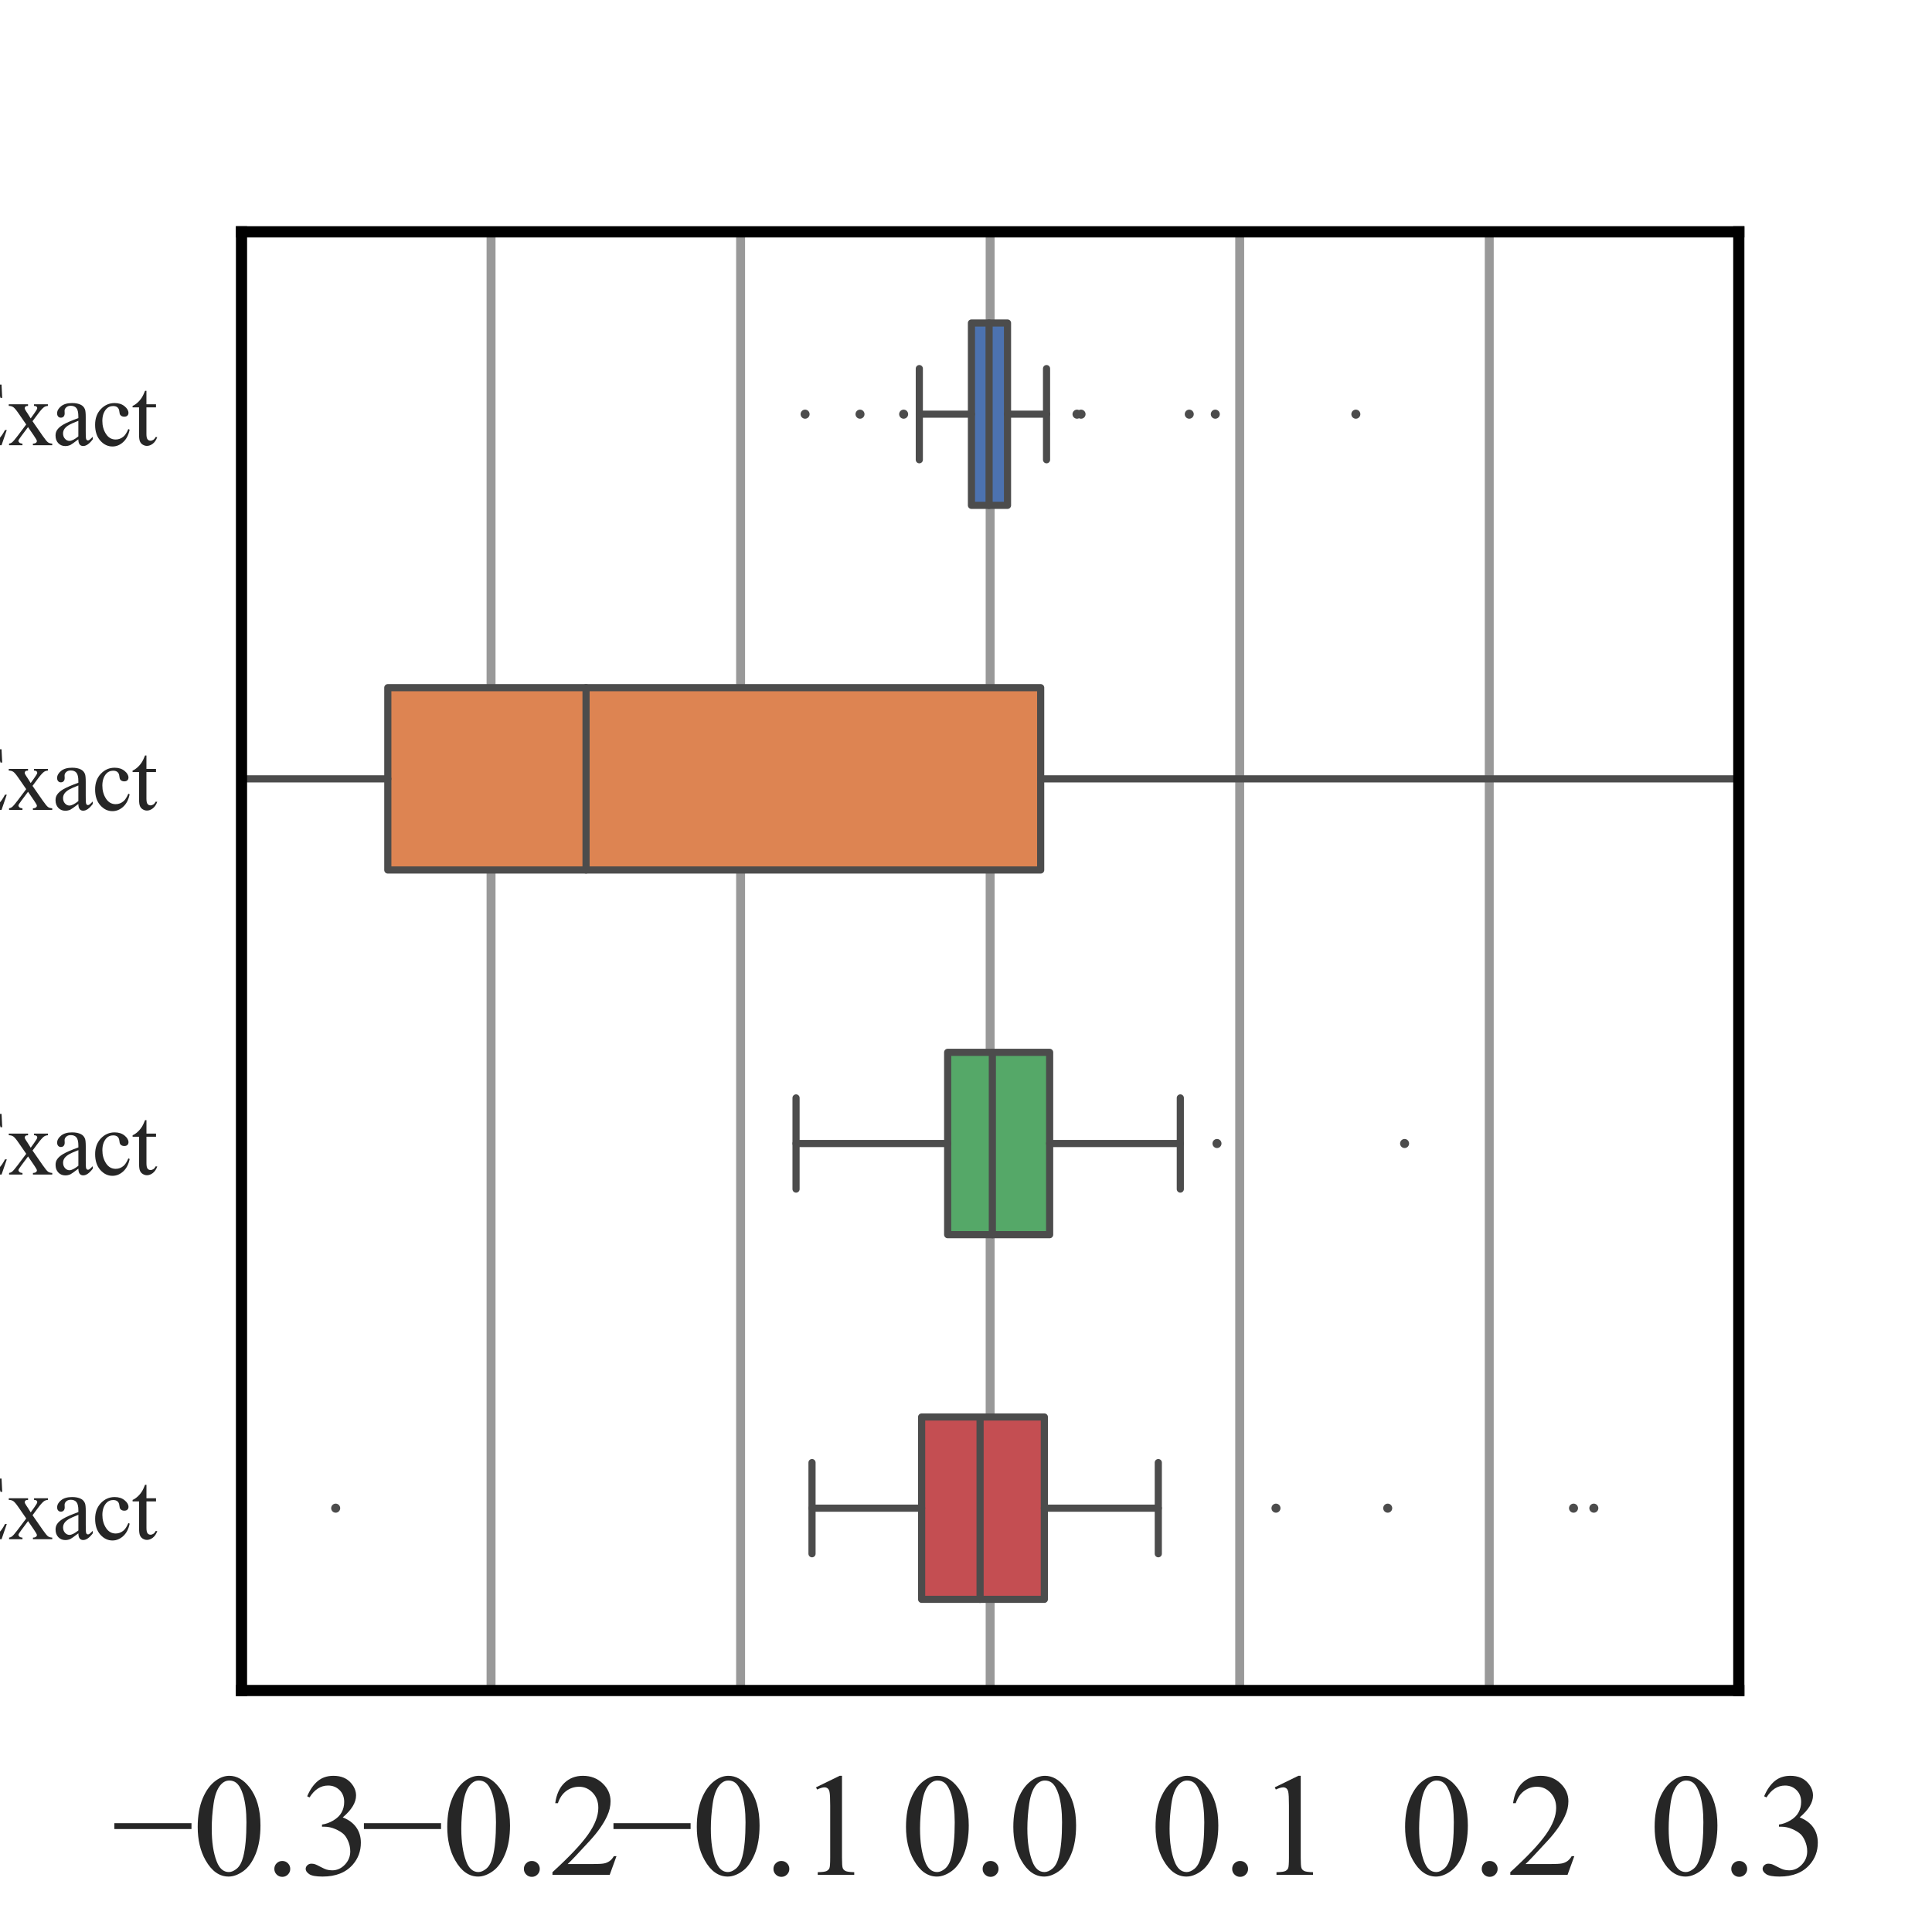 <?xml version="1.0" encoding="utf-8" standalone="no"?>
<!DOCTYPE svg PUBLIC "-//W3C//DTD SVG 1.1//EN"
  "http://www.w3.org/Graphics/SVG/1.1/DTD/svg11.dtd">
<svg xmlns:xlink="http://www.w3.org/1999/xlink" width="216pt" height="216pt" viewBox="0 0 216 216" xmlns="http://www.w3.org/2000/svg" version="1.1">
 <defs>
  <style type="text/css">*{stroke-linejoin: round; stroke-linecap: butt}</style>
 </defs>
 <g id="figure_1">
  <g id="patch_1">
   <path d="M 0 216 
L 216 216 
L 216 0 
L 0 0 
z
" style="fill: #ffffff"/>
  </g>
  <g id="axes_1">
   <g id="patch_2">
    <path d="M 27 189 
L 194.4 189 
L 194.4 25.92 
L 27 25.92 
z
" style="fill: #ffffff"/>
   </g>
   <g id="matplotlib.axis_1">
    <g id="xtick_1">
     <g id="line2d_1">
      <path d="M 27 189 
L 27 25.92 
" clip-path="url(#p03926aa3eb)" style="fill: none; stroke: #808080; stroke-opacity: 0.8; stroke-linecap: round"/>
     </g>
     <g id="text_1">
      <!-- −0.3 -->
      <g style="fill: #262626" transform="translate(12.489 209.61)scale(0.16 -0.16)">
       <defs>
        <path id="TimesNewRomanPSMT-2212" d="M 3484 2000 
L 116 2000 
L 116 2256 
L 3484 2256 
L 3484 2000 
z
" transform="scale(0.016)"/>
        <path id="TimesNewRomanPSMT-30" d="M 231 2094 
Q 231 2819 450 3342 
Q 669 3866 1031 4122 
Q 1313 4325 1613 4325 
Q 2100 4325 2488 3828 
Q 2972 3213 2972 2159 
Q 2972 1422 2759 906 
Q 2547 391 2217 158 
Q 1888 -75 1581 -75 
Q 975 -75 572 641 
Q 231 1244 231 2094 
z
M 844 2016 
Q 844 1141 1059 588 
Q 1238 122 1591 122 
Q 1759 122 1940 273 
Q 2122 425 2216 781 
Q 2359 1319 2359 2297 
Q 2359 3022 2209 3506 
Q 2097 3866 1919 4016 
Q 1791 4119 1609 4119 
Q 1397 4119 1231 3928 
Q 1006 3669 925 3112 
Q 844 2556 844 2016 
z
" transform="scale(0.016)"/>
        <path id="TimesNewRomanPSMT-2e" d="M 800 606 
Q 947 606 1047 504 
Q 1147 403 1147 259 
Q 1147 116 1045 14 
Q 944 -88 800 -88 
Q 656 -88 554 14 
Q 453 116 453 259 
Q 453 406 554 506 
Q 656 606 800 606 
z
" transform="scale(0.016)"/>
        <path id="TimesNewRomanPSMT-33" d="M 325 3431 
Q 506 3859 782 4092 
Q 1059 4325 1472 4325 
Q 1981 4325 2253 3994 
Q 2459 3747 2459 3466 
Q 2459 3003 1878 2509 
Q 2269 2356 2469 2072 
Q 2669 1788 2669 1403 
Q 2669 853 2319 450 
Q 1863 -75 997 -75 
Q 569 -75 414 31 
Q 259 138 259 259 
Q 259 350 332 419 
Q 406 488 509 488 
Q 588 488 669 463 
Q 722 447 909 348 
Q 1097 250 1169 231 
Q 1284 197 1416 197 
Q 1734 197 1970 444 
Q 2206 691 2206 1028 
Q 2206 1275 2097 1509 
Q 2016 1684 1919 1775 
Q 1784 1900 1550 2001 
Q 1316 2103 1072 2103 
L 972 2103 
L 972 2197 
Q 1219 2228 1467 2375 
Q 1716 2522 1828 2728 
Q 1941 2934 1941 3181 
Q 1941 3503 1739 3701 
Q 1538 3900 1238 3900 
Q 753 3900 428 3381 
L 325 3431 
z
" transform="scale(0.016)"/>
       </defs>
       <use xlink:href="#TimesNewRomanPSMT-2212"/>
       <use xlink:href="#TimesNewRomanPSMT-30" x="56.396"/>
       <use xlink:href="#TimesNewRomanPSMT-2e" x="106.396"/>
       <use xlink:href="#TimesNewRomanPSMT-33" x="131.396"/>
      </g>
     </g>
    </g>
    <g id="xtick_2">
     <g id="line2d_2">
      <path d="M 54.9 189 
L 54.9 25.92 
" clip-path="url(#p03926aa3eb)" style="fill: none; stroke: #808080; stroke-opacity: 0.8; stroke-linecap: round"/>
     </g>
     <g id="text_2">
      <!-- −0.2 -->
      <g style="fill: #262626" transform="translate(40.389 209.61)scale(0.16 -0.16)">
       <defs>
        <path id="TimesNewRomanPSMT-32" d="M 2934 816 
L 2638 0 
L 138 0 
L 138 116 
Q 1241 1122 1691 1759 
Q 2141 2397 2141 2925 
Q 2141 3328 1894 3587 
Q 1647 3847 1303 3847 
Q 991 3847 742 3664 
Q 494 3481 375 3128 
L 259 3128 
Q 338 3706 661 4015 
Q 984 4325 1469 4325 
Q 1984 4325 2329 3994 
Q 2675 3663 2675 3213 
Q 2675 2891 2525 2569 
Q 2294 2063 1775 1497 
Q 997 647 803 472 
L 1909 472 
Q 2247 472 2383 497 
Q 2519 522 2628 598 
Q 2738 675 2819 816 
L 2934 816 
z
" transform="scale(0.016)"/>
       </defs>
       <use xlink:href="#TimesNewRomanPSMT-2212"/>
       <use xlink:href="#TimesNewRomanPSMT-30" x="56.396"/>
       <use xlink:href="#TimesNewRomanPSMT-2e" x="106.396"/>
       <use xlink:href="#TimesNewRomanPSMT-32" x="131.396"/>
      </g>
     </g>
    </g>
    <g id="xtick_3">
     <g id="line2d_3">
      <path d="M 82.8 189 
L 82.8 25.92 
" clip-path="url(#p03926aa3eb)" style="fill: none; stroke: #808080; stroke-opacity: 0.8; stroke-linecap: round"/>
     </g>
     <g id="text_3">
      <!-- −0.1 -->
      <g style="fill: #262626" transform="translate(68.289 209.61)scale(0.16 -0.16)">
       <defs>
        <path id="TimesNewRomanPSMT-31" d="M 750 3822 
L 1781 4325 
L 1884 4325 
L 1884 747 
Q 1884 391 1914 303 
Q 1944 216 2037 169 
Q 2131 122 2419 116 
L 2419 0 
L 825 0 
L 825 116 
Q 1125 122 1212 167 
Q 1300 213 1334 289 
Q 1369 366 1369 747 
L 1369 3034 
Q 1369 3497 1338 3628 
Q 1316 3728 1258 3775 
Q 1200 3822 1119 3822 
Q 1003 3822 797 3725 
L 750 3822 
z
" transform="scale(0.016)"/>
       </defs>
       <use xlink:href="#TimesNewRomanPSMT-2212"/>
       <use xlink:href="#TimesNewRomanPSMT-30" x="56.396"/>
       <use xlink:href="#TimesNewRomanPSMT-2e" x="106.396"/>
       <use xlink:href="#TimesNewRomanPSMT-31" x="131.396"/>
      </g>
     </g>
    </g>
    <g id="xtick_4">
     <g id="line2d_4">
      <path d="M 110.7 189 
L 110.7 25.92 
" clip-path="url(#p03926aa3eb)" style="fill: none; stroke: #808080; stroke-opacity: 0.8; stroke-linecap: round"/>
     </g>
     <g id="text_4">
      <!-- 0.0 -->
      <g style="fill: #262626" transform="translate(100.7 209.61)scale(0.16 -0.16)">
       <use xlink:href="#TimesNewRomanPSMT-30"/>
       <use xlink:href="#TimesNewRomanPSMT-2e" x="50"/>
       <use xlink:href="#TimesNewRomanPSMT-30" x="75"/>
      </g>
     </g>
    </g>
    <g id="xtick_5">
     <g id="line2d_5">
      <path d="M 138.6 189 
L 138.6 25.92 
" clip-path="url(#p03926aa3eb)" style="fill: none; stroke: #808080; stroke-opacity: 0.8; stroke-linecap: round"/>
     </g>
     <g id="text_5">
      <!-- 0.1 -->
      <g style="fill: #262626" transform="translate(128.6 209.61)scale(0.16 -0.16)">
       <use xlink:href="#TimesNewRomanPSMT-30"/>
       <use xlink:href="#TimesNewRomanPSMT-2e" x="50"/>
       <use xlink:href="#TimesNewRomanPSMT-31" x="75"/>
      </g>
     </g>
    </g>
    <g id="xtick_6">
     <g id="line2d_6">
      <path d="M 166.5 189 
L 166.5 25.92 
" clip-path="url(#p03926aa3eb)" style="fill: none; stroke: #808080; stroke-opacity: 0.8; stroke-linecap: round"/>
     </g>
     <g id="text_6">
      <!-- 0.2 -->
      <g style="fill: #262626" transform="translate(156.5 209.61)scale(0.16 -0.16)">
       <use xlink:href="#TimesNewRomanPSMT-30"/>
       <use xlink:href="#TimesNewRomanPSMT-2e" x="50"/>
       <use xlink:href="#TimesNewRomanPSMT-32" x="75"/>
      </g>
     </g>
    </g>
    <g id="xtick_7">
     <g id="line2d_7">
      <path d="M 194.4 189 
L 194.4 25.92 
" clip-path="url(#p03926aa3eb)" style="fill: none; stroke: #808080; stroke-opacity: 0.8; stroke-linecap: round"/>
     </g>
     <g id="text_7">
      <!-- 0.3 -->
      <g style="fill: #262626" transform="translate(184.4 209.61)scale(0.16 -0.16)">
       <use xlink:href="#TimesNewRomanPSMT-30"/>
       <use xlink:href="#TimesNewRomanPSMT-2e" x="50"/>
       <use xlink:href="#TimesNewRomanPSMT-33" x="75"/>
      </g>
     </g>
    </g>
   </g>
   <g id="matplotlib.axis_2">
    <g id="ytick_1">
     <g id="text_8">
      <!-- BH - Exact -->
      <g style="fill: #262626" transform="translate(-27.486 49.777)scale(0.1 -0.1)">
       <defs>
        <path id="TimesNewRomanPSMT-42" d="M 2956 2163 
Q 3397 2069 3616 1863 
Q 3919 1575 3919 1159 
Q 3919 844 3719 555 
Q 3519 266 3170 133 
Q 2822 0 2106 0 
L 106 0 
L 106 116 
L 266 116 
Q 531 116 647 284 
Q 719 394 719 750 
L 719 3488 
Q 719 3881 628 3984 
Q 506 4122 266 4122 
L 106 4122 
L 106 4238 
L 1938 4238 
Q 2450 4238 2759 4163 
Q 3228 4050 3475 3764 
Q 3722 3478 3722 3106 
Q 3722 2788 3528 2536 
Q 3334 2284 2956 2163 
z
M 1319 2331 
Q 1434 2309 1582 2298 
Q 1731 2288 1909 2288 
Q 2366 2288 2595 2386 
Q 2825 2484 2947 2687 
Q 3069 2891 3069 3131 
Q 3069 3503 2766 3765 
Q 2463 4028 1881 4028 
Q 1569 4028 1319 3959 
L 1319 2331 
z
M 1319 306 
Q 1681 222 2034 222 
Q 2600 222 2897 476 
Q 3194 731 3194 1106 
Q 3194 1353 3059 1581 
Q 2925 1809 2622 1940 
Q 2319 2072 1872 2072 
Q 1678 2072 1540 2065 
Q 1403 2059 1319 2044 
L 1319 306 
z
" transform="scale(0.016)"/>
        <path id="TimesNewRomanPSMT-48" d="M 1316 2272 
L 3284 2272 
L 3284 3484 
Q 3284 3809 3244 3913 
Q 3213 3991 3113 4047 
Q 2978 4122 2828 4122 
L 2678 4122 
L 2678 4238 
L 4491 4238 
L 4491 4122 
L 4341 4122 
Q 4191 4122 4056 4050 
Q 3956 4000 3920 3898 
Q 3884 3797 3884 3484 
L 3884 750 
Q 3884 428 3925 325 
Q 3956 247 4053 191 
Q 4191 116 4341 116 
L 4491 116 
L 4491 0 
L 2678 0 
L 2678 116 
L 2828 116 
Q 3088 116 3206 269 
Q 3284 369 3284 750 
L 3284 2041 
L 1316 2041 
L 1316 750 
Q 1316 428 1356 325 
Q 1388 247 1488 191 
Q 1622 116 1772 116 
L 1925 116 
L 1925 0 
L 109 0 
L 109 116 
L 259 116 
Q 522 116 641 269 
Q 716 369 716 750 
L 716 3484 
Q 716 3809 675 3913 
Q 644 3991 547 4047 
Q 409 4122 259 4122 
L 109 4122 
L 109 4238 
L 1925 4238 
L 1925 4122 
L 1772 4122 
Q 1622 4122 1488 4050 
Q 1391 4000 1353 3898 
Q 1316 3797 1316 3484 
L 1316 2272 
z
" transform="scale(0.016)"/>
        <path id="TimesNewRomanPSMT-20" transform="scale(0.016)"/>
        <path id="TimesNewRomanPSMT-2d" d="M 259 1672 
L 1875 1672 
L 1875 1200 
L 259 1200 
L 259 1672 
z
" transform="scale(0.016)"/>
        <path id="TimesNewRomanPSMT-45" d="M 1338 4006 
L 1338 2331 
L 2269 2331 
Q 2631 2331 2753 2441 
Q 2916 2584 2934 2947 
L 3050 2947 
L 3050 1472 
L 2934 1472 
Q 2891 1781 2847 1869 
Q 2791 1978 2662 2040 
Q 2534 2103 2269 2103 
L 1338 2103 
L 1338 706 
Q 1338 425 1363 364 
Q 1388 303 1450 267 
Q 1513 231 1688 231 
L 2406 231 
Q 2766 231 2928 281 
Q 3091 331 3241 478 
Q 3434 672 3638 1063 
L 3763 1063 
L 3397 0 
L 131 0 
L 131 116 
L 281 116 
Q 431 116 566 188 
Q 666 238 702 338 
Q 738 438 738 747 
L 738 3500 
Q 738 3903 656 3997 
Q 544 4122 281 4122 
L 131 4122 
L 131 4238 
L 3397 4238 
L 3444 3309 
L 3322 3309 
Q 3256 3644 3176 3769 
Q 3097 3894 2941 3959 
Q 2816 4006 2500 4006 
L 1338 4006 
z
" transform="scale(0.016)"/>
        <path id="TimesNewRomanPSMT-78" d="M 84 2863 
L 1431 2863 
L 1431 2747 
Q 1303 2747 1251 2703 
Q 1200 2659 1200 2588 
Q 1200 2513 1309 2356 
Q 1344 2306 1413 2200 
L 1616 1875 
L 1850 2200 
Q 2075 2509 2075 2591 
Q 2075 2656 2022 2701 
Q 1969 2747 1850 2747 
L 1850 2863 
L 2819 2863 
L 2819 2747 
Q 2666 2738 2553 2663 
Q 2400 2556 2134 2200 
L 1744 1678 
L 2456 653 
Q 2719 275 2831 198 
Q 2944 122 3122 113 
L 3122 0 
L 1772 0 
L 1772 113 
Q 1913 113 1991 175 
Q 2050 219 2050 291 
Q 2050 363 1850 653 
L 1431 1266 
L 972 653 
Q 759 369 759 316 
Q 759 241 829 180 
Q 900 119 1041 113 
L 1041 0 
L 106 0 
L 106 113 
Q 219 128 303 191 
Q 422 281 703 653 
L 1303 1450 
L 759 2238 
Q 528 2575 401 2661 
Q 275 2747 84 2747 
L 84 2863 
z
" transform="scale(0.016)"/>
        <path id="TimesNewRomanPSMT-61" d="M 1822 413 
Q 1381 72 1269 19 
Q 1100 -59 909 -59 
Q 613 -59 420 144 
Q 228 347 228 678 
Q 228 888 322 1041 
Q 450 1253 767 1440 
Q 1084 1628 1822 1897 
L 1822 2009 
Q 1822 2438 1686 2597 
Q 1550 2756 1291 2756 
Q 1094 2756 978 2650 
Q 859 2544 859 2406 
L 866 2225 
Q 866 2081 792 2003 
Q 719 1925 600 1925 
Q 484 1925 411 2006 
Q 338 2088 338 2228 
Q 338 2497 613 2722 
Q 888 2947 1384 2947 
Q 1766 2947 2009 2819 
Q 2194 2722 2281 2516 
Q 2338 2381 2338 1966 
L 2338 994 
Q 2338 584 2353 492 
Q 2369 400 2405 369 
Q 2441 338 2488 338 
Q 2538 338 2575 359 
Q 2641 400 2828 588 
L 2828 413 
Q 2478 -56 2159 -56 
Q 2006 -56 1915 50 
Q 1825 156 1822 413 
z
M 1822 616 
L 1822 1706 
Q 1350 1519 1213 1441 
Q 966 1303 859 1153 
Q 753 1003 753 825 
Q 753 600 887 451 
Q 1022 303 1197 303 
Q 1434 303 1822 616 
z
" transform="scale(0.016)"/>
        <path id="TimesNewRomanPSMT-63" d="M 2631 1088 
Q 2516 522 2178 217 
Q 1841 -88 1431 -88 
Q 944 -88 581 321 
Q 219 731 219 1428 
Q 219 2103 620 2525 
Q 1022 2947 1584 2947 
Q 2006 2947 2278 2723 
Q 2550 2500 2550 2259 
Q 2550 2141 2473 2067 
Q 2397 1994 2259 1994 
Q 2075 1994 1981 2113 
Q 1928 2178 1911 2362 
Q 1894 2547 1784 2644 
Q 1675 2738 1481 2738 
Q 1169 2738 978 2506 
Q 725 2200 725 1697 
Q 725 1184 976 792 
Q 1228 400 1656 400 
Q 1963 400 2206 609 
Q 2378 753 2541 1131 
L 2631 1088 
z
" transform="scale(0.016)"/>
        <path id="TimesNewRomanPSMT-74" d="M 1031 3803 
L 1031 2863 
L 1700 2863 
L 1700 2644 
L 1031 2644 
L 1031 788 
Q 1031 509 1111 412 
Q 1191 316 1316 316 
Q 1419 316 1516 380 
Q 1613 444 1666 569 
L 1788 569 
Q 1678 263 1478 108 
Q 1278 -47 1066 -47 
Q 922 -47 784 33 
Q 647 113 581 261 
Q 516 409 516 719 
L 516 2644 
L 63 2644 
L 63 2747 
Q 234 2816 414 2980 
Q 594 3144 734 3369 
Q 806 3488 934 3803 
L 1031 3803 
z
" transform="scale(0.016)"/>
       </defs>
       <use xlink:href="#TimesNewRomanPSMT-42"/>
       <use xlink:href="#TimesNewRomanPSMT-48" x="66.699"/>
       <use xlink:href="#TimesNewRomanPSMT-20" x="138.916"/>
       <use xlink:href="#TimesNewRomanPSMT-2d" x="163.916"/>
       <use xlink:href="#TimesNewRomanPSMT-20" x="197.217"/>
       <use xlink:href="#TimesNewRomanPSMT-45" x="222.217"/>
       <use xlink:href="#TimesNewRomanPSMT-78" x="283.301"/>
       <use xlink:href="#TimesNewRomanPSMT-61" x="333.301"/>
       <use xlink:href="#TimesNewRomanPSMT-63" x="377.686"/>
       <use xlink:href="#TimesNewRomanPSMT-74" x="422.07"/>
      </g>
     </g>
    </g>
    <g id="ytick_2">
     <g id="text_9">
      <!-- RVS - Exact -->
      <g style="fill: #262626" transform="translate(-32.247 90.547)scale(0.1 -0.1)">
       <defs>
        <path id="TimesNewRomanPSMT-52" d="M 4325 0 
L 3194 0 
L 1759 1981 
Q 1600 1975 1500 1975 
Q 1459 1975 1412 1976 
Q 1366 1978 1316 1981 
L 1316 750 
Q 1316 350 1403 253 
Q 1522 116 1759 116 
L 1925 116 
L 1925 0 
L 109 0 
L 109 116 
L 269 116 
Q 538 116 653 291 
Q 719 388 719 750 
L 719 3488 
Q 719 3888 631 3984 
Q 509 4122 269 4122 
L 109 4122 
L 109 4238 
L 1653 4238 
Q 2328 4238 2648 4139 
Q 2969 4041 3192 3777 
Q 3416 3513 3416 3147 
Q 3416 2756 3161 2468 
Q 2906 2181 2372 2063 
L 3247 847 
Q 3547 428 3762 290 
Q 3978 153 4325 116 
L 4325 0 
z
M 1316 2178 
Q 1375 2178 1419 2176 
Q 1463 2175 1491 2175 
Q 2097 2175 2405 2437 
Q 2713 2700 2713 3106 
Q 2713 3503 2464 3751 
Q 2216 4000 1806 4000 
Q 1625 4000 1316 3941 
L 1316 2178 
z
" transform="scale(0.016)"/>
        <path id="TimesNewRomanPSMT-56" d="M 4544 4238 
L 4544 4122 
Q 4319 4081 4203 3978 
Q 4038 3825 3909 3509 
L 2431 -97 
L 2316 -97 
L 728 3556 
Q 606 3838 556 3900 
Q 478 3997 364 4051 
Q 250 4106 56 4122 
L 56 4238 
L 1788 4238 
L 1788 4122 
Q 1494 4094 1406 4022 
Q 1319 3950 1319 3838 
Q 1319 3681 1463 3350 
L 2541 866 
L 3541 3319 
Q 3688 3681 3688 3822 
Q 3688 3913 3597 3995 
Q 3506 4078 3291 4113 
Q 3275 4116 3238 4122 
L 3238 4238 
L 4544 4238 
z
" transform="scale(0.016)"/>
        <path id="TimesNewRomanPSMT-53" d="M 2934 4334 
L 2934 2869 
L 2819 2869 
Q 2763 3291 2617 3541 
Q 2472 3791 2203 3937 
Q 1934 4084 1647 4084 
Q 1322 4084 1109 3886 
Q 897 3688 897 3434 
Q 897 3241 1031 3081 
Q 1225 2847 1953 2456 
Q 2547 2138 2764 1967 
Q 2981 1797 3098 1565 
Q 3216 1334 3216 1081 
Q 3216 600 2842 251 
Q 2469 -97 1881 -97 
Q 1697 -97 1534 -69 
Q 1438 -53 1133 45 
Q 828 144 747 144 
Q 669 144 623 97 
Q 578 50 556 -97 
L 441 -97 
L 441 1356 
L 556 1356 
Q 638 900 775 673 
Q 913 447 1195 297 
Q 1478 147 1816 147 
Q 2206 147 2432 353 
Q 2659 559 2659 841 
Q 2659 997 2573 1156 
Q 2488 1316 2306 1453 
Q 2184 1547 1640 1851 
Q 1097 2156 867 2337 
Q 638 2519 519 2737 
Q 400 2956 400 3219 
Q 400 3675 750 4004 
Q 1100 4334 1641 4334 
Q 1978 4334 2356 4169 
Q 2531 4091 2603 4091 
Q 2684 4091 2736 4139 
Q 2788 4188 2819 4334 
L 2934 4334 
z
" transform="scale(0.016)"/>
       </defs>
       <use xlink:href="#TimesNewRomanPSMT-52"/>
       <use xlink:href="#TimesNewRomanPSMT-56" x="58.699"/>
       <use xlink:href="#TimesNewRomanPSMT-53" x="130.916"/>
       <use xlink:href="#TimesNewRomanPSMT-20" x="186.531"/>
       <use xlink:href="#TimesNewRomanPSMT-2d" x="211.531"/>
       <use xlink:href="#TimesNewRomanPSMT-20" x="244.832"/>
       <use xlink:href="#TimesNewRomanPSMT-45" x="269.832"/>
       <use xlink:href="#TimesNewRomanPSMT-78" x="330.916"/>
       <use xlink:href="#TimesNewRomanPSMT-61" x="380.916"/>
       <use xlink:href="#TimesNewRomanPSMT-63" x="425.301"/>
       <use xlink:href="#TimesNewRomanPSMT-74" x="469.686"/>
      </g>
     </g>
    </g>
    <g id="ytick_3">
     <g id="text_10">
      <!-- ibFFT(CPU) - Exact -->
      <g style="fill: #262626" transform="translate(-64.714 131.317)scale(0.1 -0.1)">
       <defs>
        <path id="TimesNewRomanPSMT-69" d="M 928 4444 
Q 1059 4444 1151 4351 
Q 1244 4259 1244 4128 
Q 1244 3997 1151 3903 
Q 1059 3809 928 3809 
Q 797 3809 703 3903 
Q 609 3997 609 4128 
Q 609 4259 701 4351 
Q 794 4444 928 4444 
z
M 1188 2947 
L 1188 647 
Q 1188 378 1227 289 
Q 1266 200 1342 156 
Q 1419 113 1622 113 
L 1622 0 
L 231 0 
L 231 113 
Q 441 113 512 153 
Q 584 194 626 287 
Q 669 381 669 647 
L 669 1750 
Q 669 2216 641 2353 
Q 619 2453 572 2492 
Q 525 2531 444 2531 
Q 356 2531 231 2484 
L 188 2597 
L 1050 2947 
L 1188 2947 
z
" transform="scale(0.016)"/>
        <path id="TimesNewRomanPSMT-62" d="M 984 2369 
Q 1400 2947 1881 2947 
Q 2322 2947 2650 2570 
Q 2978 2194 2978 1541 
Q 2978 778 2472 313 
Q 2038 -88 1503 -88 
Q 1253 -88 995 3 
Q 738 94 469 275 
L 469 3241 
Q 469 3728 445 3840 
Q 422 3953 372 3993 
Q 322 4034 247 4034 
Q 159 4034 28 3984 
L -16 4094 
L 844 4444 
L 984 4444 
L 984 2369 
z
M 984 2169 
L 984 456 
Q 1144 300 1314 220 
Q 1484 141 1663 141 
Q 1947 141 2192 453 
Q 2438 766 2438 1363 
Q 2438 1913 2192 2208 
Q 1947 2503 1634 2503 
Q 1469 2503 1303 2419 
Q 1178 2356 984 2169 
z
" transform="scale(0.016)"/>
        <path id="TimesNewRomanPSMT-46" d="M 1309 4006 
L 1309 2341 
L 2081 2341 
Q 2347 2341 2470 2458 
Q 2594 2575 2634 2922 
L 2750 2922 
L 2750 1488 
L 2634 1488 
Q 2631 1734 2570 1850 
Q 2509 1966 2401 2023 
Q 2294 2081 2081 2081 
L 1309 2081 
L 1309 750 
Q 1309 428 1350 325 
Q 1381 247 1481 191 
Q 1619 116 1769 116 
L 1922 116 
L 1922 0 
L 103 0 
L 103 116 
L 253 116 
Q 516 116 634 269 
Q 709 369 709 750 
L 709 3488 
Q 709 3809 669 3913 
Q 638 3991 541 4047 
Q 406 4122 253 4122 
L 103 4122 
L 103 4238 
L 3256 4238 
L 3297 3306 
L 3188 3306 
Q 3106 3603 2998 3742 
Q 2891 3881 2733 3943 
Q 2575 4006 2244 4006 
L 1309 4006 
z
" transform="scale(0.016)"/>
        <path id="TimesNewRomanPSMT-54" d="M 3703 4238 
L 3750 3244 
L 3631 3244 
Q 3597 3506 3538 3619 
Q 3441 3800 3280 3886 
Q 3119 3972 2856 3972 
L 2259 3972 
L 2259 734 
Q 2259 344 2344 247 
Q 2463 116 2709 116 
L 2856 116 
L 2856 0 
L 1059 0 
L 1059 116 
L 1209 116 
Q 1478 116 1591 278 
Q 1659 378 1659 734 
L 1659 3972 
L 1150 3972 
Q 853 3972 728 3928 
Q 566 3869 450 3700 
Q 334 3531 313 3244 
L 194 3244 
L 244 4238 
L 3703 4238 
z
" transform="scale(0.016)"/>
        <path id="TimesNewRomanPSMT-28" d="M 1988 -1253 
L 1988 -1369 
Q 1516 -1131 1200 -813 
Q 750 -359 506 256 
Q 263 872 263 1534 
Q 263 2503 741 3301 
Q 1219 4100 1988 4444 
L 1988 4313 
Q 1603 4100 1356 3731 
Q 1109 3363 987 2797 
Q 866 2231 866 1616 
Q 866 947 969 400 
Q 1050 -31 1165 -292 
Q 1281 -553 1476 -793 
Q 1672 -1034 1988 -1253 
z
" transform="scale(0.016)"/>
        <path id="TimesNewRomanPSMT-43" d="M 3853 4334 
L 3950 2894 
L 3853 2894 
Q 3659 3541 3300 3825 
Q 2941 4109 2438 4109 
Q 2016 4109 1675 3895 
Q 1334 3681 1139 3212 
Q 944 2744 944 2047 
Q 944 1472 1128 1050 
Q 1313 628 1683 403 
Q 2053 178 2528 178 
Q 2941 178 3256 354 
Q 3572 531 3950 1056 
L 4047 994 
Q 3728 428 3303 165 
Q 2878 -97 2294 -97 
Q 1241 -97 663 684 
Q 231 1266 231 2053 
Q 231 2688 515 3219 
Q 800 3750 1298 4042 
Q 1797 4334 2388 4334 
Q 2847 4334 3294 4109 
Q 3425 4041 3481 4041 
Q 3566 4041 3628 4100 
Q 3709 4184 3744 4334 
L 3853 4334 
z
" transform="scale(0.016)"/>
        <path id="TimesNewRomanPSMT-50" d="M 1313 1984 
L 1313 750 
Q 1313 350 1400 253 
Q 1519 116 1759 116 
L 1922 116 
L 1922 0 
L 106 0 
L 106 116 
L 266 116 
Q 534 116 650 291 
Q 713 388 713 750 
L 713 3488 
Q 713 3888 628 3984 
Q 506 4122 266 4122 
L 106 4122 
L 106 4238 
L 1659 4238 
Q 2228 4238 2556 4120 
Q 2884 4003 3109 3725 
Q 3334 3447 3334 3066 
Q 3334 2547 2992 2222 
Q 2650 1897 2025 1897 
Q 1872 1897 1694 1919 
Q 1516 1941 1313 1984 
z
M 1313 2163 
Q 1478 2131 1606 2115 
Q 1734 2100 1825 2100 
Q 2150 2100 2386 2351 
Q 2622 2603 2622 3003 
Q 2622 3278 2509 3514 
Q 2397 3750 2190 3867 
Q 1984 3984 1722 3984 
Q 1563 3984 1313 3925 
L 1313 2163 
z
" transform="scale(0.016)"/>
        <path id="TimesNewRomanPSMT-55" d="M 3053 4122 
L 3053 4238 
L 4553 4238 
L 4553 4122 
L 4394 4122 
Q 4144 4122 4009 3913 
Q 3944 3816 3944 3463 
L 3944 1744 
Q 3944 1106 3817 754 
Q 3691 403 3320 151 
Q 2950 -100 2313 -100 
Q 1619 -100 1259 140 
Q 900 381 750 788 
Q 650 1066 650 1831 
L 650 3488 
Q 650 3878 542 4000 
Q 434 4122 194 4122 
L 34 4122 
L 34 4238 
L 1866 4238 
L 1866 4122 
L 1703 4122 
Q 1441 4122 1328 3956 
Q 1250 3844 1250 3488 
L 1250 1641 
Q 1250 1394 1295 1075 
Q 1341 756 1459 578 
Q 1578 400 1801 284 
Q 2025 169 2350 169 
Q 2766 169 3094 350 
Q 3422 531 3542 814 
Q 3663 1097 3663 1772 
L 3663 3488 
Q 3663 3884 3575 3984 
Q 3453 4122 3213 4122 
L 3053 4122 
z
" transform="scale(0.016)"/>
        <path id="TimesNewRomanPSMT-29" d="M 144 4313 
L 144 4444 
Q 619 4209 934 3891 
Q 1381 3434 1625 2820 
Q 1869 2206 1869 1541 
Q 1869 572 1392 -226 
Q 916 -1025 144 -1369 
L 144 -1253 
Q 528 -1038 776 -670 
Q 1025 -303 1145 264 
Q 1266 831 1266 1447 
Q 1266 2113 1163 2663 
Q 1084 3094 967 3353 
Q 850 3613 656 3853 
Q 463 4094 144 4313 
z
" transform="scale(0.016)"/>
       </defs>
       <use xlink:href="#TimesNewRomanPSMT-69"/>
       <use xlink:href="#TimesNewRomanPSMT-62" x="27.783"/>
       <use xlink:href="#TimesNewRomanPSMT-46" x="77.783"/>
       <use xlink:href="#TimesNewRomanPSMT-46" x="133.398"/>
       <use xlink:href="#TimesNewRomanPSMT-54" x="189.014"/>
       <use xlink:href="#TimesNewRomanPSMT-28" x="250.098"/>
       <use xlink:href="#TimesNewRomanPSMT-43" x="283.398"/>
       <use xlink:href="#TimesNewRomanPSMT-50" x="350.098"/>
       <use xlink:href="#TimesNewRomanPSMT-55" x="405.713"/>
       <use xlink:href="#TimesNewRomanPSMT-29" x="477.93"/>
       <use xlink:href="#TimesNewRomanPSMT-20" x="511.23"/>
       <use xlink:href="#TimesNewRomanPSMT-2d" x="536.23"/>
       <use xlink:href="#TimesNewRomanPSMT-20" x="569.531"/>
       <use xlink:href="#TimesNewRomanPSMT-45" x="594.531"/>
       <use xlink:href="#TimesNewRomanPSMT-78" x="655.615"/>
       <use xlink:href="#TimesNewRomanPSMT-61" x="705.615"/>
       <use xlink:href="#TimesNewRomanPSMT-63" x="750"/>
       <use xlink:href="#TimesNewRomanPSMT-74" x="794.385"/>
      </g>
     </g>
    </g>
    <g id="ytick_4">
     <g id="text_11">
      <!-- ibFFT(GPU) - Exact -->
      <g style="fill: #262626" transform="translate(-65.266 172.087)scale(0.1 -0.1)">
       <defs>
        <path id="TimesNewRomanPSMT-47" d="M 3928 4334 
L 4038 2997 
L 3928 2997 
Q 3763 3497 3500 3750 
Q 3122 4116 2528 4116 
Q 1719 4116 1297 3475 
Q 944 2934 944 2188 
Q 944 1581 1178 1081 
Q 1413 581 1792 348 
Q 2172 116 2572 116 
Q 2806 116 3025 175 
Q 3244 234 3447 350 
L 3447 1575 
Q 3447 1894 3398 1992 
Q 3350 2091 3248 2142 
Q 3147 2194 2891 2194 
L 2891 2313 
L 4531 2313 
L 4531 2194 
L 4453 2194 
Q 4209 2194 4119 2031 
Q 4056 1916 4056 1575 
L 4056 278 
Q 3697 84 3347 -6 
Q 2997 -97 2569 -97 
Q 1341 -97 703 691 
Q 225 1281 225 2053 
Q 225 2613 494 3125 
Q 813 3734 1369 4063 
Q 1834 4334 2469 4334 
Q 2700 4334 2889 4296 
Q 3078 4259 3425 4131 
Q 3600 4066 3659 4066 
Q 3719 4066 3761 4120 
Q 3803 4175 3813 4334 
L 3928 4334 
z
" transform="scale(0.016)"/>
       </defs>
       <use xlink:href="#TimesNewRomanPSMT-69"/>
       <use xlink:href="#TimesNewRomanPSMT-62" x="27.783"/>
       <use xlink:href="#TimesNewRomanPSMT-46" x="77.783"/>
       <use xlink:href="#TimesNewRomanPSMT-46" x="133.398"/>
       <use xlink:href="#TimesNewRomanPSMT-54" x="189.014"/>
       <use xlink:href="#TimesNewRomanPSMT-28" x="250.098"/>
       <use xlink:href="#TimesNewRomanPSMT-47" x="283.398"/>
       <use xlink:href="#TimesNewRomanPSMT-50" x="355.615"/>
       <use xlink:href="#TimesNewRomanPSMT-55" x="411.23"/>
       <use xlink:href="#TimesNewRomanPSMT-29" x="483.447"/>
       <use xlink:href="#TimesNewRomanPSMT-20" x="516.748"/>
       <use xlink:href="#TimesNewRomanPSMT-2d" x="541.748"/>
       <use xlink:href="#TimesNewRomanPSMT-20" x="575.049"/>
       <use xlink:href="#TimesNewRomanPSMT-45" x="600.049"/>
       <use xlink:href="#TimesNewRomanPSMT-78" x="661.133"/>
       <use xlink:href="#TimesNewRomanPSMT-61" x="711.133"/>
       <use xlink:href="#TimesNewRomanPSMT-63" x="755.518"/>
       <use xlink:href="#TimesNewRomanPSMT-74" x="799.902"/>
      </g>
     </g>
    </g>
   </g>
   <g id="patch_3">
    <path d="M 108.609 36.112 
L 108.609 56.498 
L 112.641 56.498 
L 112.641 36.112 
L 108.609 36.112 
z
" clip-path="url(#p03926aa3eb)" style="fill: #4c72b0; stroke: #4c4c4c; stroke-width: 0.8; stroke-linejoin: miter"/>
   </g>
   <g id="patch_4">
    <path d="M 43.357 76.882 
L 43.357 97.267 
L 116.349 97.267 
L 116.349 76.882 
L 43.357 76.882 
z
" clip-path="url(#p03926aa3eb)" style="fill: #dd8452; stroke: #4c4c4c; stroke-width: 0.8; stroke-linejoin: miter"/>
   </g>
   <g id="patch_5">
    <path d="M 105.95 117.653 
L 105.95 138.037 
L 117.351 138.037 
L 117.351 117.653 
L 105.95 117.653 
z
" clip-path="url(#p03926aa3eb)" style="fill: #55a868; stroke: #4c4c4c; stroke-width: 0.8; stroke-linejoin: miter"/>
   </g>
   <g id="patch_6">
    <path d="M 103.039 158.423 
L 103.039 178.808 
L 116.76 178.808 
L 116.76 158.423 
L 103.039 158.423 
z
" clip-path="url(#p03926aa3eb)" style="fill: #c44e52; stroke: #4c4c4c; stroke-width: 0.8; stroke-linejoin: miter"/>
   </g>
   <g id="line2d_8">
    <path d="M 108.609 46.305 
L 102.781 46.305 
" clip-path="url(#p03926aa3eb)" style="fill: none; stroke: #4c4c4c; stroke-width: 0.8; stroke-linecap: round"/>
   </g>
   <g id="line2d_9">
    <path d="M 112.641 46.305 
L 117.005 46.305 
" clip-path="url(#p03926aa3eb)" style="fill: none; stroke: #4c4c4c; stroke-width: 0.8; stroke-linecap: round"/>
   </g>
   <g id="line2d_10">
    <path d="M 102.781 41.209 
L 102.781 51.401 
" clip-path="url(#p03926aa3eb)" style="fill: none; stroke: #4c4c4c; stroke-width: 0.8; stroke-linecap: round"/>
   </g>
   <g id="line2d_11">
    <path d="M 117.005 41.209 
L 117.005 51.401 
" clip-path="url(#p03926aa3eb)" style="fill: none; stroke: #4c4c4c; stroke-width: 0.8; stroke-linecap: round"/>
   </g>
   <g id="line2d_12">
    <defs>
     <path id="m62ca6aadf8" d="M -0 0.007 
L 0.004 0 
L -0 -0.007 
L -0.004 -0 
z
" style="stroke: #4c4c4c; stroke-linejoin: miter"/>
    </defs>
    <g clip-path="url(#p03926aa3eb)">
     <use xlink:href="#m62ca6aadf8" x="90.01" y="46.305" style="fill: #4c4c4c; stroke: #4c4c4c; stroke-linejoin: miter"/>
     <use xlink:href="#m62ca6aadf8" x="101.028" y="46.305" style="fill: #4c4c4c; stroke: #4c4c4c; stroke-linejoin: miter"/>
     <use xlink:href="#m62ca6aadf8" x="-1" y="46.305" style="fill: #4c4c4c; stroke: #4c4c4c; stroke-linejoin: miter"/>
     <use xlink:href="#m62ca6aadf8" x="-1" y="46.305" style="fill: #4c4c4c; stroke: #4c4c4c; stroke-linejoin: miter"/>
     <use xlink:href="#m62ca6aadf8" x="96.15" y="46.305" style="fill: #4c4c4c; stroke: #4c4c4c; stroke-linejoin: miter"/>
     <use xlink:href="#m62ca6aadf8" x="132.961" y="46.305" style="fill: #4c4c4c; stroke: #4c4c4c; stroke-linejoin: miter"/>
     <use xlink:href="#m62ca6aadf8" x="120.411" y="46.305" style="fill: #4c4c4c; stroke: #4c4c4c; stroke-linejoin: miter"/>
     <use xlink:href="#m62ca6aadf8" x="120.864" y="46.305" style="fill: #4c4c4c; stroke: #4c4c4c; stroke-linejoin: miter"/>
     <use xlink:href="#m62ca6aadf8" x="135.871" y="46.305" style="fill: #4c4c4c; stroke: #4c4c4c; stroke-linejoin: miter"/>
     <use xlink:href="#m62ca6aadf8" x="151.585" y="46.305" style="fill: #4c4c4c; stroke: #4c4c4c; stroke-linejoin: miter"/>
    </g>
   </g>
   <g id="line2d_13">
    <path d="M 43.357 87.075 
L -1 87.075 
" clip-path="url(#p03926aa3eb)" style="fill: none; stroke: #4c4c4c; stroke-width: 0.8; stroke-linecap: round"/>
   </g>
   <g id="line2d_14">
    <path d="M 116.349 87.075 
L 200.154 87.075 
" clip-path="url(#p03926aa3eb)" style="fill: none; stroke: #4c4c4c; stroke-width: 0.8; stroke-linecap: round"/>
   </g>
   <g id="line2d_15">
    <path clip-path="url(#p03926aa3eb)" style="fill: none; stroke: #4c4c4c; stroke-width: 0.8; stroke-linecap: round"/>
   </g>
   <g id="line2d_16">
    <path d="M 200.154 81.979 
L 200.154 92.171 
" clip-path="url(#p03926aa3eb)" style="fill: none; stroke: #4c4c4c; stroke-width: 0.8; stroke-linecap: round"/>
   </g>
   <g id="line2d_17">
    <g clip-path="url(#p03926aa3eb)">
     <use xlink:href="#m62ca6aadf8" x="2133.046" y="87.075" style="fill: #4c4c4c; stroke: #4c4c4c; stroke-linejoin: miter"/>
     <use xlink:href="#m62ca6aadf8" x="229.952" y="87.075" style="fill: #4c4c4c; stroke: #4c4c4c; stroke-linejoin: miter"/>
     <use xlink:href="#m62ca6aadf8" x="15553" y="87.075" style="fill: #4c4c4c; stroke: #4c4c4c; stroke-linejoin: miter"/>
     <use xlink:href="#m62ca6aadf8" x="15553" y="87.075" style="fill: #4c4c4c; stroke: #4c4c4c; stroke-linejoin: miter"/>
     <use xlink:href="#m62ca6aadf8" x="2823.087" y="87.075" style="fill: #4c4c4c; stroke: #4c4c4c; stroke-linejoin: miter"/>
     <use xlink:href="#m62ca6aadf8" x="3748.121" y="87.075" style="fill: #4c4c4c; stroke: #4c4c4c; stroke-linejoin: miter"/>
     <use xlink:href="#m62ca6aadf8" x="6288.571" y="87.075" style="fill: #4c4c4c; stroke: #4c4c4c; stroke-linejoin: miter"/>
    </g>
   </g>
   <g id="line2d_18">
    <path d="M 105.95 127.845 
L 88.999 127.845 
" clip-path="url(#p03926aa3eb)" style="fill: none; stroke: #4c4c4c; stroke-width: 0.8; stroke-linecap: round"/>
   </g>
   <g id="line2d_19">
    <path d="M 117.351 127.845 
L 131.961 127.845 
" clip-path="url(#p03926aa3eb)" style="fill: none; stroke: #4c4c4c; stroke-width: 0.8; stroke-linecap: round"/>
   </g>
   <g id="line2d_20">
    <path d="M 88.999 122.749 
L 88.999 132.941 
" clip-path="url(#p03926aa3eb)" style="fill: none; stroke: #4c4c4c; stroke-width: 0.8; stroke-linecap: round"/>
   </g>
   <g id="line2d_21">
    <path d="M 131.961 122.749 
L 131.961 132.941 
" clip-path="url(#p03926aa3eb)" style="fill: none; stroke: #4c4c4c; stroke-width: 0.8; stroke-linecap: round"/>
   </g>
   <g id="line2d_22">
    <g clip-path="url(#p03926aa3eb)">
     <use xlink:href="#m62ca6aadf8" x="15553" y="127.845" style="fill: #4c4c4c; stroke: #4c4c4c; stroke-linejoin: miter"/>
     <use xlink:href="#m62ca6aadf8" x="909.179" y="127.845" style="fill: #4c4c4c; stroke: #4c4c4c; stroke-linejoin: miter"/>
     <use xlink:href="#m62ca6aadf8" x="136.061" y="127.845" style="fill: #4c4c4c; stroke: #4c4c4c; stroke-linejoin: miter"/>
     <use xlink:href="#m62ca6aadf8" x="157.034" y="127.845" style="fill: #4c4c4c; stroke: #4c4c4c; stroke-linejoin: miter"/>
    </g>
   </g>
   <g id="line2d_23">
    <path d="M 103.039 168.615 
L 90.784 168.615 
" clip-path="url(#p03926aa3eb)" style="fill: none; stroke: #4c4c4c; stroke-width: 0.8; stroke-linecap: round"/>
   </g>
   <g id="line2d_24">
    <path d="M 116.76 168.615 
L 129.499 168.615 
" clip-path="url(#p03926aa3eb)" style="fill: none; stroke: #4c4c4c; stroke-width: 0.8; stroke-linecap: round"/>
   </g>
   <g id="line2d_25">
    <path d="M 90.784 163.519 
L 90.784 173.711 
" clip-path="url(#p03926aa3eb)" style="fill: none; stroke: #4c4c4c; stroke-width: 0.8; stroke-linecap: round"/>
   </g>
   <g id="line2d_26">
    <path d="M 129.499 163.519 
L 129.499 173.711 
" clip-path="url(#p03926aa3eb)" style="fill: none; stroke: #4c4c4c; stroke-width: 0.8; stroke-linecap: round"/>
   </g>
   <g id="line2d_27">
    <g clip-path="url(#p03926aa3eb)">
     <use xlink:href="#m62ca6aadf8" x="37.529" y="168.615" style="fill: #4c4c4c; stroke: #4c4c4c; stroke-linejoin: miter"/>
     <use xlink:href="#m62ca6aadf8" x="13.937" y="168.615" style="fill: #4c4c4c; stroke: #4c4c4c; stroke-linejoin: miter"/>
     <use xlink:href="#m62ca6aadf8" x="178.193" y="168.615" style="fill: #4c4c4c; stroke: #4c4c4c; stroke-linejoin: miter"/>
     <use xlink:href="#m62ca6aadf8" x="627.051" y="168.615" style="fill: #4c4c4c; stroke: #4c4c4c; stroke-linejoin: miter"/>
     <use xlink:href="#m62ca6aadf8" x="155.148" y="168.615" style="fill: #4c4c4c; stroke: #4c4c4c; stroke-linejoin: miter"/>
     <use xlink:href="#m62ca6aadf8" x="142.656" y="168.615" style="fill: #4c4c4c; stroke: #4c4c4c; stroke-linejoin: miter"/>
     <use xlink:href="#m62ca6aadf8" x="175.92" y="168.615" style="fill: #4c4c4c; stroke: #4c4c4c; stroke-linejoin: miter"/>
    </g>
   </g>
   <g id="line2d_28">
    <path d="M 110.582 36.112 
L 110.582 56.498 
" clip-path="url(#p03926aa3eb)" style="fill: none; stroke: #4c4c4c; stroke-width: 0.8; stroke-linecap: round"/>
   </g>
   <g id="line2d_29">
    <path d="M 65.52 76.882 
L 65.52 97.267 
" clip-path="url(#p03926aa3eb)" style="fill: none; stroke: #4c4c4c; stroke-width: 0.8; stroke-linecap: round"/>
   </g>
   <g id="line2d_30">
    <path d="M 110.946 117.653 
L 110.946 138.037 
" clip-path="url(#p03926aa3eb)" style="fill: none; stroke: #4c4c4c; stroke-width: 0.8; stroke-linecap: round"/>
   </g>
   <g id="line2d_31">
    <path d="M 109.574 158.423 
L 109.574 178.808 
" clip-path="url(#p03926aa3eb)" style="fill: none; stroke: #4c4c4c; stroke-width: 0.8; stroke-linecap: round"/>
   </g>
   <g id="patch_7">
    <path d="M 27 189 
L 27 25.92 
" style="fill: none; stroke: #000000; stroke-width: 1.25; stroke-linejoin: miter; stroke-linecap: square"/>
   </g>
   <g id="patch_8">
    <path d="M 194.4 189 
L 194.4 25.92 
" style="fill: none; stroke: #000000; stroke-width: 1.25; stroke-linejoin: miter; stroke-linecap: square"/>
   </g>
   <g id="patch_9">
    <path d="M 27 189 
L 194.4 189 
" style="fill: none; stroke: #000000; stroke-width: 1.25; stroke-linejoin: miter; stroke-linecap: square"/>
   </g>
   <g id="patch_10">
    <path d="M 27 25.92 
L 194.4 25.92 
" style="fill: none; stroke: #000000; stroke-width: 1.25; stroke-linejoin: miter; stroke-linecap: square"/>
   </g>
  </g>
 </g>
 <defs>
  <clipPath id="p03926aa3eb">
   <rect x="27" y="25.92" width="167.4" height="163.08"/>
  </clipPath>
 </defs>
</svg>

